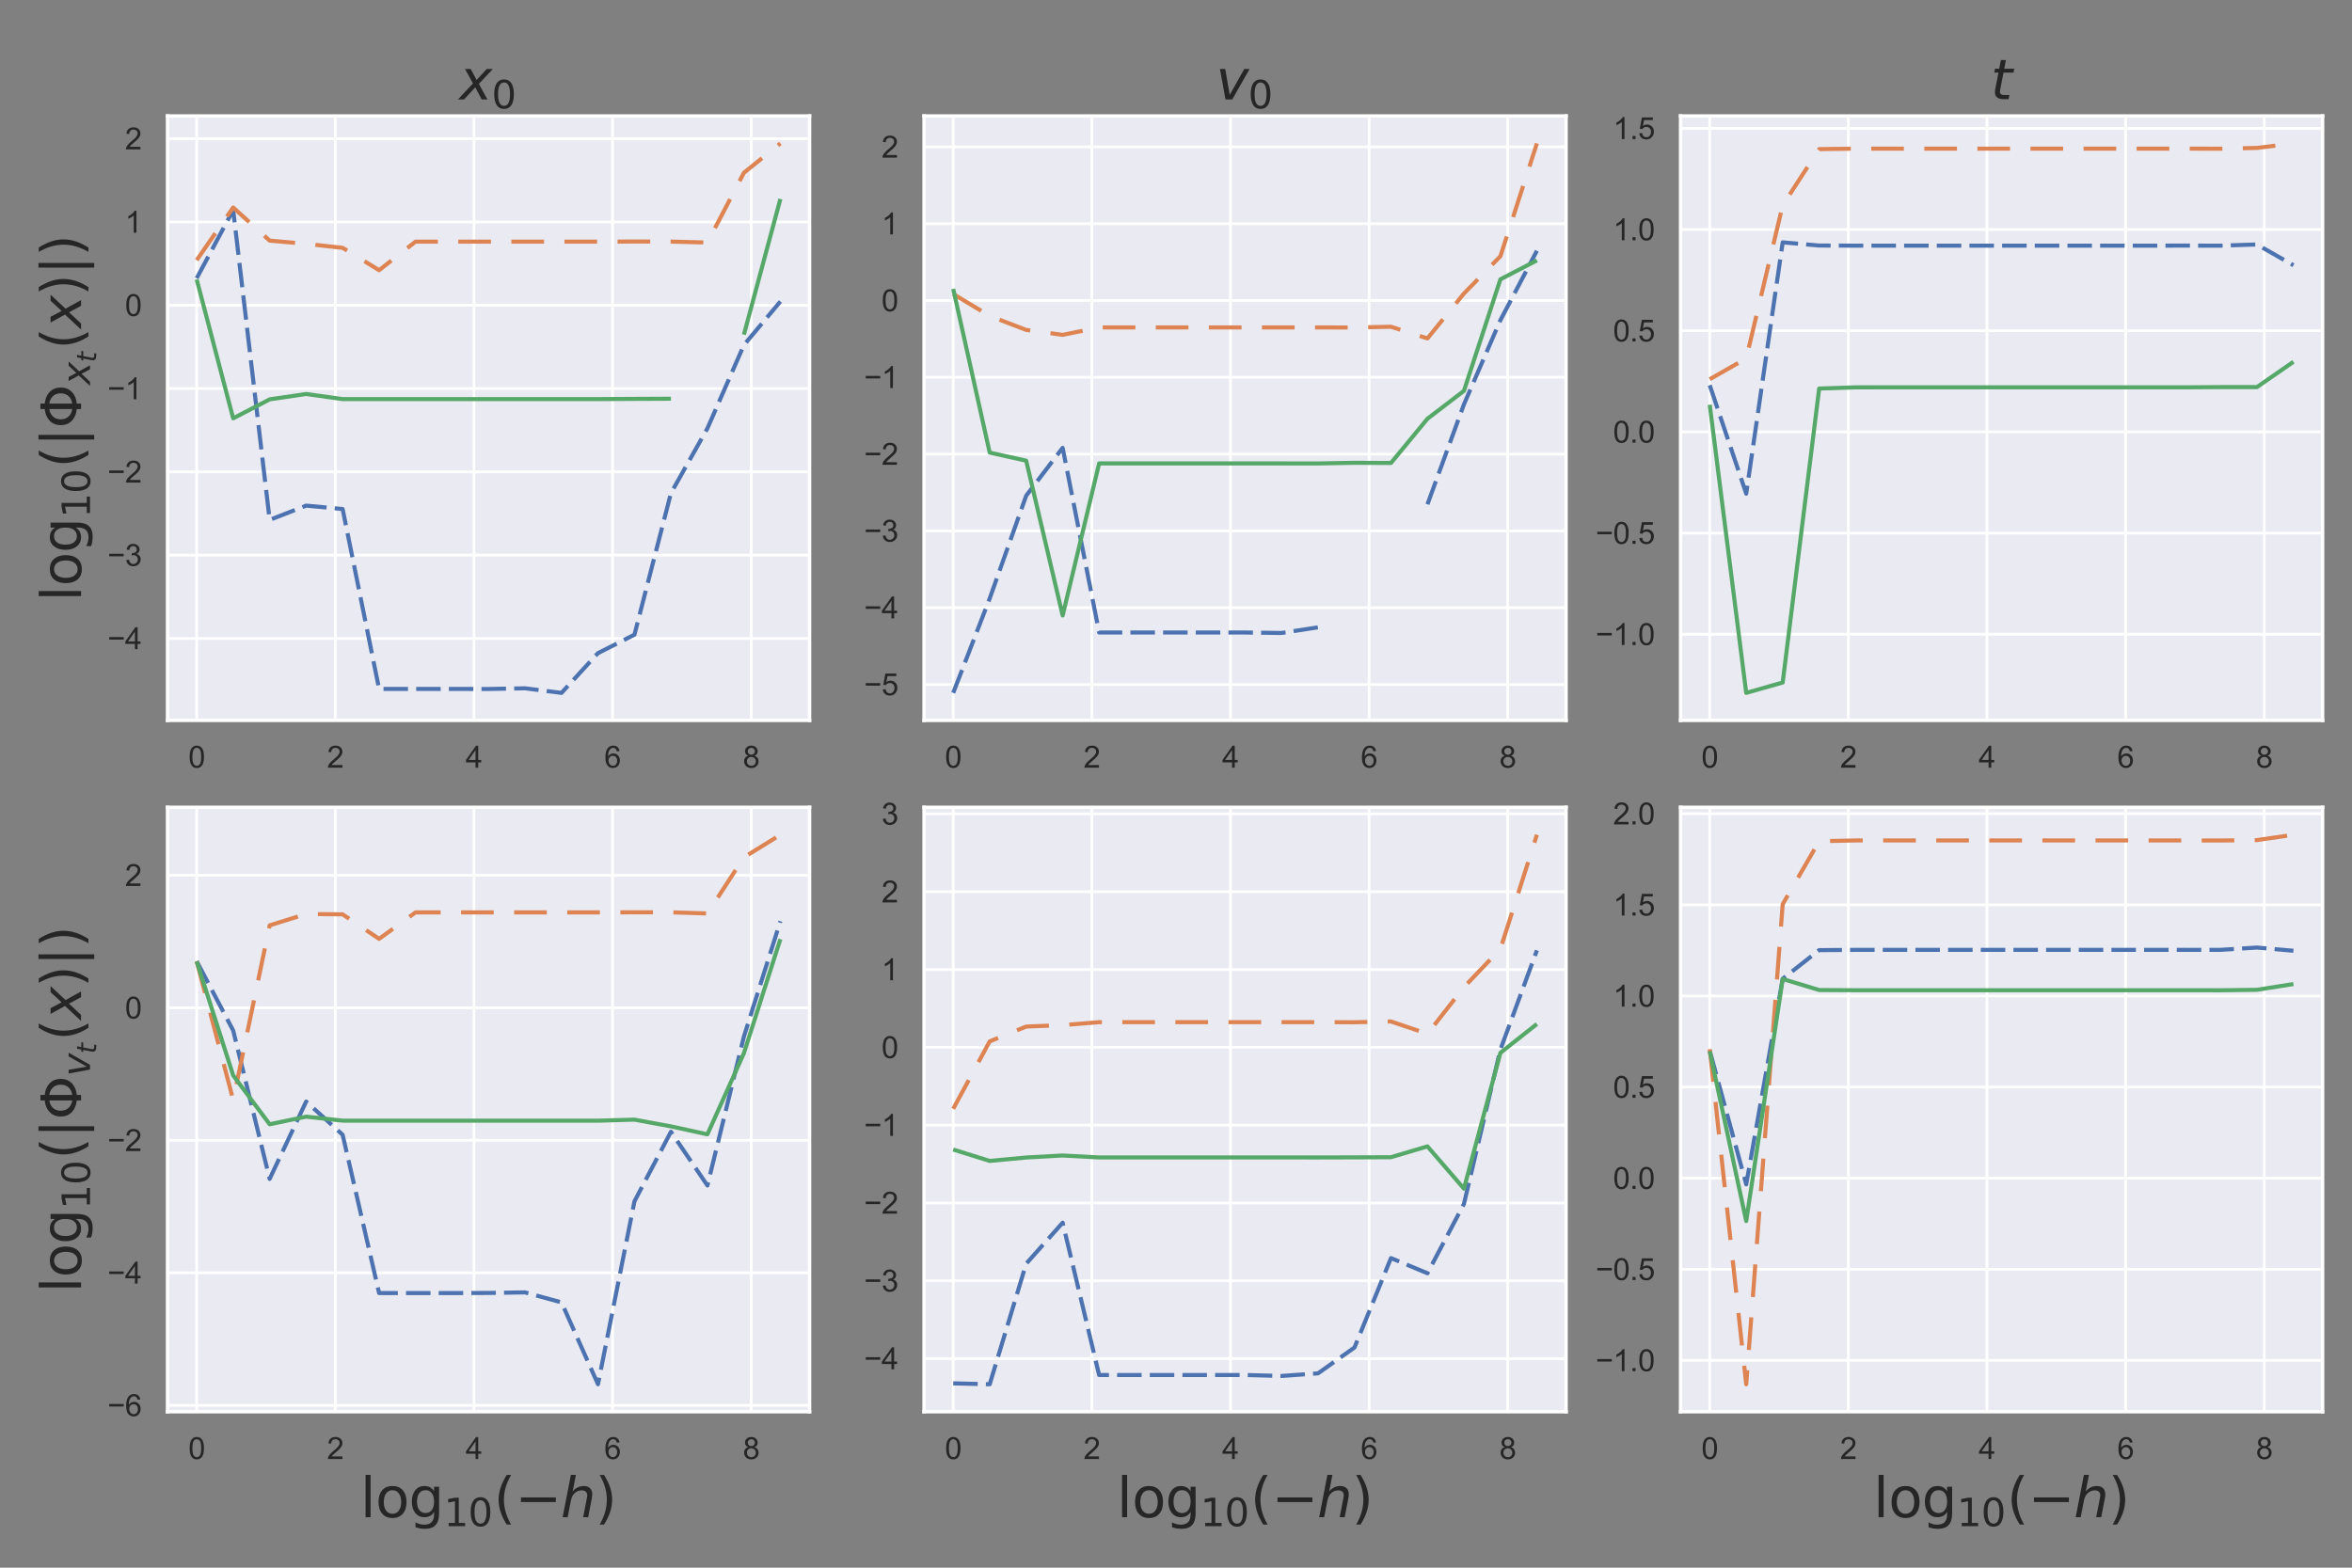 <?xml version="1.0" encoding="utf-8" standalone="no"?>
<!DOCTYPE svg PUBLIC "-//W3C//DTD SVG 1.1//EN"
  "http://www.w3.org/Graphics/SVG/1.1/DTD/svg11.dtd">
<svg height="576pt" version="1.1" viewBox="0 0 864 576" width="864pt" xmlns="http://www.w3.org/2000/svg" xmlns:xlink="http://www.w3.org/1999/xlink">
 <rect x="0" y="0" width="864" height="576" fill="#808080" stroke="none"/>
 <defs>
  <style type="text/css">*{stroke-linecap:butt;stroke-linejoin:round;}</style>
 </defs>
 <g id="figure_1">
  <g id="patch_1">
   <path d="M 0 576 
L 864 576 
L 864 0 
L 0 0 
z
" style="fill:none;"/>
  </g>
  <g id="axes_1">
   <g id="patch_2">
    <path d="M 61.535 264.676 
L 297.39 264.676 
L 297.39 42.6 
L 61.535 42.6 
z
" style="fill:#eaeaf2;"/>
   </g>
   <g id="matplotlib.axis_1">
    <g id="xtick_1">
     <g id="line2d_1">
      <path clip-path="url(#pee90db5b2e)" d="M 72.256 264.676 
L 72.256 42.6 
" style="fill:none;stroke:#ffffff;stroke-linecap:round;"/>
     </g>
     <g id="text_1">
      <!-- 0 -->
      <g style="fill:#262626;" transform="translate(69.197 282.05)scale(0.11 -0.11)">
       <defs>
        <path d="M 266 2259 
Q 266 3072 433 3567 
Q 600 4063 929 4331 
Q 1259 4600 1759 4600 
Q 2128 4600 2406 4451 
Q 2684 4303 2865 4023 
Q 3047 3744 3150 3342 
Q 3253 2941 3253 2259 
Q 3253 1453 3087 958 
Q 2922 463 2592 192 
Q 2263 -78 1759 -78 
Q 1097 -78 719 397 
Q 266 969 266 2259 
z
M 844 2259 
Q 844 1131 1108 757 
Q 1372 384 1759 384 
Q 2147 384 2411 759 
Q 2675 1134 2675 2259 
Q 2675 3391 2411 3762 
Q 2147 4134 1753 4134 
Q 1366 4134 1134 3806 
Q 844 3388 844 2259 
z
" id="ArialMT-30" transform="scale(0.016)"/>
       </defs>
       <use xlink:href="#ArialMT-30"/>
      </g>
     </g>
    </g>
    <g id="xtick_2">
     <g id="line2d_2">
      <path clip-path="url(#pee90db5b2e)" d="M 123.179 264.676 
L 123.179 42.6 
" style="fill:none;stroke:#ffffff;stroke-linecap:round;"/>
     </g>
     <g id="text_2">
      <!-- 2 -->
      <g style="fill:#262626;" transform="translate(120.12 282.05)scale(0.11 -0.11)">
       <defs>
        <path d="M 3222 541 
L 3222 0 
L 194 0 
Q 188 203 259 391 
Q 375 700 629 1000 
Q 884 1300 1366 1694 
Q 2113 2306 2375 2664 
Q 2638 3022 2638 3341 
Q 2638 3675 2398 3904 
Q 2159 4134 1775 4134 
Q 1369 4134 1125 3890 
Q 881 3647 878 3216 
L 300 3275 
Q 359 3922 746 4261 
Q 1134 4600 1788 4600 
Q 2447 4600 2831 4234 
Q 3216 3869 3216 3328 
Q 3216 3053 3103 2787 
Q 2991 2522 2730 2228 
Q 2469 1934 1863 1422 
Q 1356 997 1212 845 
Q 1069 694 975 541 
L 3222 541 
z
" id="ArialMT-32" transform="scale(0.016)"/>
       </defs>
       <use xlink:href="#ArialMT-32"/>
      </g>
     </g>
    </g>
    <g id="xtick_3">
     <g id="line2d_3">
      <path clip-path="url(#pee90db5b2e)" d="M 174.102 264.676 
L 174.102 42.6 
" style="fill:none;stroke:#ffffff;stroke-linecap:round;"/>
     </g>
     <g id="text_3">
      <!-- 4 -->
      <g style="fill:#262626;" transform="translate(171.044 282.05)scale(0.11 -0.11)">
       <defs>
        <path d="M 2069 0 
L 2069 1097 
L 81 1097 
L 81 1613 
L 2172 4581 
L 2631 4581 
L 2631 1613 
L 3250 1613 
L 3250 1097 
L 2631 1097 
L 2631 0 
L 2069 0 
z
M 2069 1613 
L 2069 3678 
L 634 1613 
L 2069 1613 
z
" id="ArialMT-34" transform="scale(0.016)"/>
       </defs>
       <use xlink:href="#ArialMT-34"/>
      </g>
     </g>
    </g>
    <g id="xtick_4">
     <g id="line2d_4">
      <path clip-path="url(#pee90db5b2e)" d="M 225.025 264.676 
L 225.025 42.6 
" style="fill:none;stroke:#ffffff;stroke-linecap:round;"/>
     </g>
     <g id="text_4">
      <!-- 6 -->
      <g style="fill:#262626;" transform="translate(221.967 282.05)scale(0.11 -0.11)">
       <defs>
        <path d="M 3184 3459 
L 2625 3416 
Q 2550 3747 2413 3897 
Q 2184 4138 1850 4138 
Q 1581 4138 1378 3988 
Q 1113 3794 959 3422 
Q 806 3050 800 2363 
Q 1003 2672 1297 2822 
Q 1591 2972 1913 2972 
Q 2475 2972 2870 2558 
Q 3266 2144 3266 1488 
Q 3266 1056 3080 686 
Q 2894 316 2569 119 
Q 2244 -78 1831 -78 
Q 1128 -78 684 439 
Q 241 956 241 2144 
Q 241 3472 731 4075 
Q 1159 4600 1884 4600 
Q 2425 4600 2770 4297 
Q 3116 3994 3184 3459 
z
M 888 1484 
Q 888 1194 1011 928 
Q 1134 663 1356 523 
Q 1578 384 1822 384 
Q 2178 384 2434 671 
Q 2691 959 2691 1453 
Q 2691 1928 2437 2201 
Q 2184 2475 1800 2475 
Q 1419 2475 1153 2201 
Q 888 1928 888 1484 
z
" id="ArialMT-36" transform="scale(0.016)"/>
       </defs>
       <use xlink:href="#ArialMT-36"/>
      </g>
     </g>
    </g>
    <g id="xtick_5">
     <g id="line2d_5">
      <path clip-path="url(#pee90db5b2e)" d="M 275.949 264.676 
L 275.949 42.6 
" style="fill:none;stroke:#ffffff;stroke-linecap:round;"/>
     </g>
     <g id="text_5">
      <!-- 8 -->
      <g style="fill:#262626;" transform="translate(272.89 282.05)scale(0.11 -0.11)">
       <defs>
        <path d="M 1131 2484 
Q 781 2613 612 2850 
Q 444 3088 444 3419 
Q 444 3919 803 4259 
Q 1163 4600 1759 4600 
Q 2359 4600 2725 4251 
Q 3091 3903 3091 3403 
Q 3091 3084 2923 2848 
Q 2756 2613 2416 2484 
Q 2838 2347 3058 2040 
Q 3278 1734 3278 1309 
Q 3278 722 2862 322 
Q 2447 -78 1769 -78 
Q 1091 -78 675 323 
Q 259 725 259 1325 
Q 259 1772 486 2073 
Q 713 2375 1131 2484 
z
M 1019 3438 
Q 1019 3113 1228 2906 
Q 1438 2700 1772 2700 
Q 2097 2700 2305 2904 
Q 2513 3109 2513 3406 
Q 2513 3716 2298 3927 
Q 2084 4138 1766 4138 
Q 1444 4138 1231 3931 
Q 1019 3725 1019 3438 
z
M 838 1322 
Q 838 1081 952 856 
Q 1066 631 1291 507 
Q 1516 384 1775 384 
Q 2178 384 2440 643 
Q 2703 903 2703 1303 
Q 2703 1709 2433 1975 
Q 2163 2241 1756 2241 
Q 1359 2241 1098 1978 
Q 838 1716 838 1322 
z
" id="ArialMT-38" transform="scale(0.016)"/>
       </defs>
       <use xlink:href="#ArialMT-38"/>
      </g>
     </g>
    </g>
   </g>
   <g id="matplotlib.axis_2">
    <g id="ytick_1">
     <g id="line2d_6">
      <path clip-path="url(#pee90db5b2e)" d="M 61.535 234.58 
L 297.39 234.58 
" style="fill:none;stroke:#ffffff;stroke-linecap:round;"/>
     </g>
     <g id="text_6">
      <!-- −4 -->
      <g style="fill:#262626;" transform="translate(39.493 238.516)scale(0.11 -0.11)">
       <defs>
        <path d="M 3381 1997 
L 356 1997 
L 356 2522 
L 3381 2522 
L 3381 1997 
z
" id="ArialMT-2212" transform="scale(0.016)"/>
       </defs>
       <use xlink:href="#ArialMT-2212"/>
       <use x="58.398" xlink:href="#ArialMT-34"/>
      </g>
     </g>
    </g>
    <g id="ytick_2">
     <g id="line2d_7">
      <path clip-path="url(#pee90db5b2e)" d="M 61.535 203.975 
L 297.39 203.975 
" style="fill:none;stroke:#ffffff;stroke-linecap:round;"/>
     </g>
     <g id="text_7">
      <!-- −3 -->
      <g style="fill:#262626;" transform="translate(39.493 207.912)scale(0.11 -0.11)">
       <defs>
        <path d="M 269 1209 
L 831 1284 
Q 928 806 1161 595 
Q 1394 384 1728 384 
Q 2125 384 2398 659 
Q 2672 934 2672 1341 
Q 2672 1728 2419 1979 
Q 2166 2231 1775 2231 
Q 1616 2231 1378 2169 
L 1441 2663 
Q 1497 2656 1531 2656 
Q 1891 2656 2178 2843 
Q 2466 3031 2466 3422 
Q 2466 3731 2256 3934 
Q 2047 4138 1716 4138 
Q 1388 4138 1169 3931 
Q 950 3725 888 3313 
L 325 3413 
Q 428 3978 793 4289 
Q 1159 4600 1703 4600 
Q 2078 4600 2393 4439 
Q 2709 4278 2876 4000 
Q 3044 3722 3044 3409 
Q 3044 3113 2884 2869 
Q 2725 2625 2413 2481 
Q 2819 2388 3044 2092 
Q 3269 1797 3269 1353 
Q 3269 753 2831 336 
Q 2394 -81 1725 -81 
Q 1122 -81 723 278 
Q 325 638 269 1209 
z
" id="ArialMT-33" transform="scale(0.016)"/>
       </defs>
       <use xlink:href="#ArialMT-2212"/>
       <use x="58.398" xlink:href="#ArialMT-33"/>
      </g>
     </g>
    </g>
    <g id="ytick_3">
     <g id="line2d_8">
      <path clip-path="url(#pee90db5b2e)" d="M 61.535 173.37 
L 297.39 173.37 
" style="fill:none;stroke:#ffffff;stroke-linecap:round;"/>
     </g>
     <g id="text_8">
      <!-- −2 -->
      <g style="fill:#262626;" transform="translate(39.493 177.307)scale(0.11 -0.11)">
       <use xlink:href="#ArialMT-2212"/>
       <use x="58.398" xlink:href="#ArialMT-32"/>
      </g>
     </g>
    </g>
    <g id="ytick_4">
     <g id="line2d_9">
      <path clip-path="url(#pee90db5b2e)" d="M 61.535 142.765 
L 297.39 142.765 
" style="fill:none;stroke:#ffffff;stroke-linecap:round;"/>
     </g>
     <g id="text_9">
      <!-- −1 -->
      <g style="fill:#262626;" transform="translate(39.493 146.702)scale(0.11 -0.11)">
       <defs>
        <path d="M 2384 0 
L 1822 0 
L 1822 3584 
Q 1619 3391 1289 3197 
Q 959 3003 697 2906 
L 697 3450 
Q 1169 3672 1522 3987 
Q 1875 4303 2022 4600 
L 2384 4600 
L 2384 0 
z
" id="ArialMT-31" transform="scale(0.016)"/>
       </defs>
       <use xlink:href="#ArialMT-2212"/>
       <use x="58.398" xlink:href="#ArialMT-31"/>
      </g>
     </g>
    </g>
    <g id="ytick_5">
     <g id="line2d_10">
      <path clip-path="url(#pee90db5b2e)" d="M 61.535 112.161 
L 297.39 112.161 
" style="fill:none;stroke:#ffffff;stroke-linecap:round;"/>
     </g>
     <g id="text_10">
      <!-- 0 -->
      <g style="fill:#262626;" transform="translate(45.918 116.097)scale(0.11 -0.11)">
       <use xlink:href="#ArialMT-30"/>
      </g>
     </g>
    </g>
    <g id="ytick_6">
     <g id="line2d_11">
      <path clip-path="url(#pee90db5b2e)" d="M 61.535 81.556 
L 297.39 81.556 
" style="fill:none;stroke:#ffffff;stroke-linecap:round;"/>
     </g>
     <g id="text_11">
      <!-- 1 -->
      <g style="fill:#262626;" transform="translate(45.918 85.493)scale(0.11 -0.11)">
       <use xlink:href="#ArialMT-31"/>
      </g>
     </g>
    </g>
    <g id="ytick_7">
     <g id="line2d_12">
      <path clip-path="url(#pee90db5b2e)" d="M 61.535 50.951 
L 297.39 50.951 
" style="fill:none;stroke:#ffffff;stroke-linecap:round;"/>
     </g>
     <g id="text_12">
      <!-- 2 -->
      <g style="fill:#262626;" transform="translate(45.918 54.888)scale(0.11 -0.11)">
       <use xlink:href="#ArialMT-32"/>
      </g>
     </g>
    </g>
    <g id="text_13">
     <!-- $\log_{10}(|\Phi _{x_t}(x)|)$ -->
     <g style="fill:#262626;" transform="translate(29.893 220.938)rotate(-90)scale(0.2 -0.2)">
      <defs>
       <path d="M 603 4863 
L 1178 4863 
L 1178 0 
L 603 0 
L 603 4863 
z
" id="DejaVuSans-6c" transform="scale(0.016)"/>
       <path d="M 1959 3097 
Q 1497 3097 1228 2736 
Q 959 2375 959 1747 
Q 959 1119 1226 758 
Q 1494 397 1959 397 
Q 2419 397 2687 759 
Q 2956 1122 2956 1747 
Q 2956 2369 2687 2733 
Q 2419 3097 1959 3097 
z
M 1959 3584 
Q 2709 3584 3137 3096 
Q 3566 2609 3566 1747 
Q 3566 888 3137 398 
Q 2709 -91 1959 -91 
Q 1206 -91 779 398 
Q 353 888 353 1747 
Q 353 2609 779 3096 
Q 1206 3584 1959 3584 
z
" id="DejaVuSans-6f" transform="scale(0.016)"/>
       <path d="M 2906 1791 
Q 2906 2416 2648 2759 
Q 2391 3103 1925 3103 
Q 1463 3103 1205 2759 
Q 947 2416 947 1791 
Q 947 1169 1205 825 
Q 1463 481 1925 481 
Q 2391 481 2648 825 
Q 2906 1169 2906 1791 
z
M 3481 434 
Q 3481 -459 3084 -895 
Q 2688 -1331 1869 -1331 
Q 1566 -1331 1297 -1286 
Q 1028 -1241 775 -1147 
L 775 -588 
Q 1028 -725 1275 -790 
Q 1522 -856 1778 -856 
Q 2344 -856 2625 -561 
Q 2906 -266 2906 331 
L 2906 616 
Q 2728 306 2450 153 
Q 2172 0 1784 0 
Q 1141 0 747 490 
Q 353 981 353 1791 
Q 353 2603 747 3093 
Q 1141 3584 1784 3584 
Q 2172 3584 2450 3431 
Q 2728 3278 2906 2969 
L 2906 3500 
L 3481 3500 
L 3481 434 
z
" id="DejaVuSans-67" transform="scale(0.016)"/>
       <path d="M 794 531 
L 1825 531 
L 1825 4091 
L 703 3866 
L 703 4441 
L 1819 4666 
L 2450 4666 
L 2450 531 
L 3481 531 
L 3481 0 
L 794 0 
L 794 531 
z
" id="DejaVuSans-31" transform="scale(0.016)"/>
       <path d="M 2034 4250 
Q 1547 4250 1301 3770 
Q 1056 3291 1056 2328 
Q 1056 1369 1301 889 
Q 1547 409 2034 409 
Q 2525 409 2770 889 
Q 3016 1369 3016 2328 
Q 3016 3291 2770 3770 
Q 2525 4250 2034 4250 
z
M 2034 4750 
Q 2819 4750 3233 4129 
Q 3647 3509 3647 2328 
Q 3647 1150 3233 529 
Q 2819 -91 2034 -91 
Q 1250 -91 836 529 
Q 422 1150 422 2328 
Q 422 3509 836 4129 
Q 1250 4750 2034 4750 
z
" id="DejaVuSans-30" transform="scale(0.016)"/>
       <path d="M 1984 4856 
Q 1566 4138 1362 3434 
Q 1159 2731 1159 2009 
Q 1159 1288 1364 580 
Q 1569 -128 1984 -844 
L 1484 -844 
Q 1016 -109 783 600 
Q 550 1309 550 2009 
Q 550 2706 781 3412 
Q 1013 4119 1484 4856 
L 1984 4856 
z
" id="DejaVuSans-28" transform="scale(0.016)"/>
       <path d="M 1344 4891 
L 1344 -1509 
L 813 -1509 
L 813 4891 
L 1344 4891 
z
" id="DejaVuSans-7c" transform="scale(0.016)"/>
       <path d="M 2206 3644 
Q 1738 3578 1431 3306 
Q 1025 2947 1025 2328 
Q 1025 1713 1431 1353 
Q 1738 1081 2206 1016 
L 2206 3644 
z
M 2838 1016 
Q 3306 1081 3613 1353 
Q 4013 1713 4013 2328 
Q 4013 2947 3613 3306 
Q 3306 3578 2838 3644 
L 2838 1016 
z
M 2206 494 
Q 1444 563 950 981 
Q 359 1481 359 2328 
Q 359 3175 950 3678 
Q 1441 4100 2206 4169 
L 2206 4666 
L 2838 4666 
L 2838 4169 
Q 3600 4097 4091 3678 
Q 4678 3175 4678 2328 
Q 4678 1484 4091 981 
Q 3600 563 2838 491 
L 2838 0 
L 2206 0 
L 2206 494 
z
" id="DejaVuSans-3a6" transform="scale(0.016)"/>
       <path d="M 3841 3500 
L 2234 1784 
L 3219 0 
L 2559 0 
L 1819 1388 
L 531 0 
L -166 0 
L 1556 1844 
L 641 3500 
L 1300 3500 
L 1972 2234 
L 3144 3500 
L 3841 3500 
z
" id="DejaVuSans-Oblique-78" transform="scale(0.016)"/>
       <path d="M 2706 3500 
L 2619 3053 
L 1472 3053 
L 1100 1153 
Q 1081 1047 1072 975 
Q 1063 903 1063 863 
Q 1063 663 1183 572 
Q 1303 481 1569 481 
L 2150 481 
L 2053 0 
L 1503 0 
Q 991 0 739 200 
Q 488 400 488 806 
Q 488 878 497 964 
Q 506 1050 525 1153 
L 897 3053 
L 409 3053 
L 500 3500 
L 978 3500 
L 1172 4494 
L 1747 4494 
L 1556 3500 
L 2706 3500 
z
" id="DejaVuSans-Oblique-74" transform="scale(0.016)"/>
       <path d="M 513 4856 
L 1013 4856 
Q 1481 4119 1714 3412 
Q 1947 2706 1947 2009 
Q 1947 1309 1714 600 
Q 1481 -109 1013 -844 
L 513 -844 
Q 928 -128 1133 580 
Q 1338 1288 1338 2009 
Q 1338 2731 1133 3434 
Q 928 4138 513 4856 
z
" id="DejaVuSans-29" transform="scale(0.016)"/>
      </defs>
      <use transform="translate(0 0.578)" xlink:href="#DejaVuSans-6c"/>
      <use transform="translate(27.783 0.578)" xlink:href="#DejaVuSans-6f"/>
      <use transform="translate(88.965 0.578)" xlink:href="#DejaVuSans-67"/>
      <use transform="translate(153.398 -15.828)scale(0.7)" xlink:href="#DejaVuSans-31"/>
      <use transform="translate(197.935 -15.828)scale(0.7)" xlink:href="#DejaVuSans-30"/>
      <use transform="translate(245.205 0.578)" xlink:href="#DejaVuSans-28"/>
      <use transform="translate(284.219 0.578)" xlink:href="#DejaVuSans-7c"/>
      <use transform="translate(317.91 0.578)" xlink:href="#DejaVuSans-3a6"/>
      <use transform="translate(397.578 -15.828)scale(0.7)" xlink:href="#DejaVuSans-Oblique-78"/>
      <use transform="translate(439.004 -27.312)scale(0.49)" xlink:href="#DejaVuSans-Oblique-74"/>
      <use transform="translate(462.865 0.578)" xlink:href="#DejaVuSans-28"/>
      <use transform="translate(501.878 0.578)" xlink:href="#DejaVuSans-Oblique-78"/>
      <use transform="translate(561.058 0.578)" xlink:href="#DejaVuSans-29"/>
      <use transform="translate(600.072 0.578)" xlink:href="#DejaVuSans-7c"/>
      <use transform="translate(633.763 0.578)" xlink:href="#DejaVuSans-29"/>
     </g>
    </g>
   </g>
   <g id="line2d_13">
    <path clip-path="url(#pee90db5b2e)" d="M 72.256 102.23 
L 85.657 77.162 
L 99.057 191.028 
L 112.458 185.774 
L 125.859 187.027 
L 139.26 253.132 
L 152.661 253.131 
L 166.062 253.132 
L 179.463 253.147 
L 192.863 252.898 
L 206.264 254.582 
L 219.665 239.979 
L 233.066 233.19 
L 246.467 181.193 
L 259.868 157.378 
L 273.268 126.773 
L 286.669 110.771 
" style="fill:none;stroke:#4c72b0;stroke-dasharray:9,3;stroke-dashoffset:0;stroke-width:1.5;"/>
   </g>
   <g id="line2d_14">
    <path clip-path="url(#pee90db5b2e)" d="M 72.256 95.578 
L 85.657 76.234 
L 99.057 88.405 
L 112.458 89.592 
L 125.859 91.06 
L 139.26 99.274 
L 152.661 88.777 
L 166.062 88.777 
L 179.463 88.777 
L 192.863 88.777 
L 206.264 88.777 
L 219.665 88.78 
L 233.066 88.74 
L 246.467 88.763 
L 259.868 89.116 
L 273.268 63.477 
L 286.669 52.694 
" style="fill:none;stroke:#dd8452;stroke-dasharray:12,7.5;stroke-dashoffset:0;stroke-width:1.5;"/>
   </g>
   <g id="line2d_15">
    <path clip-path="url(#pee90db5b2e)" d="M 72.256 102.684 
L 85.657 153.705 
L 99.057 146.729 
L 112.458 144.763 
L 125.859 146.64 
L 139.26 146.631 
L 152.661 146.631 
L 166.062 146.631 
L 179.463 146.631 
L 192.863 146.63 
L 206.264 146.63 
L 219.665 146.635 
L 233.066 146.56 
L 246.467 146.502 
M 273.268 122.95 
L 286.669 73.113 
" style="fill:none;stroke:#55a868;stroke-dasharray:1.5,0;stroke-dashoffset:0;stroke-width:1.5;"/>
   </g>
   <g id="patch_3">
    <path d="M 61.535 264.676 
L 61.535 42.6 
" style="fill:none;stroke:#ffffff;stroke-linecap:square;stroke-linejoin:miter;stroke-width:1.25;"/>
   </g>
   <g id="patch_4">
    <path d="M 297.39 264.676 
L 297.39 42.6 
" style="fill:none;stroke:#ffffff;stroke-linecap:square;stroke-linejoin:miter;stroke-width:1.25;"/>
   </g>
   <g id="patch_5">
    <path d="M 61.535 264.676 
L 297.39 264.676 
" style="fill:none;stroke:#ffffff;stroke-linecap:square;stroke-linejoin:miter;stroke-width:1.25;"/>
   </g>
   <g id="patch_6">
    <path d="M 61.535 42.6 
L 297.39 42.6 
" style="fill:none;stroke:#ffffff;stroke-linecap:square;stroke-linejoin:miter;stroke-width:1.25;"/>
   </g>
   <g id="text_14">
    <!-- $x_0$ -->
    <g style="fill:#262626;" transform="translate(168.762 36.6)scale(0.2 -0.2)">
     <use transform="translate(0 0.312)" xlink:href="#DejaVuSans-Oblique-78"/>
     <use transform="translate(59.18 -16.094)scale(0.7)" xlink:href="#DejaVuSans-30"/>
    </g>
   </g>
  </g>
  <g id="axes_2">
   <g id="patch_7">
    <path d="M 339.44 264.676 
L 575.295 264.676 
L 575.295 42.6 
L 339.44 42.6 
z
" style="fill:#eaeaf2;"/>
   </g>
   <g id="matplotlib.axis_3">
    <g id="xtick_6">
     <g id="line2d_16">
      <path clip-path="url(#p9318c29971)" d="M 350.161 264.676 
L 350.161 42.6 
" style="fill:none;stroke:#ffffff;stroke-linecap:round;"/>
     </g>
     <g id="text_15">
      <!-- 0 -->
      <g style="fill:#262626;" transform="translate(347.102 282.05)scale(0.11 -0.11)">
       <use xlink:href="#ArialMT-30"/>
      </g>
     </g>
    </g>
    <g id="xtick_7">
     <g id="line2d_17">
      <path clip-path="url(#p9318c29971)" d="M 401.084 264.676 
L 401.084 42.6 
" style="fill:none;stroke:#ffffff;stroke-linecap:round;"/>
     </g>
     <g id="text_16">
      <!-- 2 -->
      <g style="fill:#262626;" transform="translate(398.025 282.05)scale(0.11 -0.11)">
       <use xlink:href="#ArialMT-32"/>
      </g>
     </g>
    </g>
    <g id="xtick_8">
     <g id="line2d_18">
      <path clip-path="url(#p9318c29971)" d="M 452.007 264.676 
L 452.007 42.6 
" style="fill:none;stroke:#ffffff;stroke-linecap:round;"/>
     </g>
     <g id="text_17">
      <!-- 4 -->
      <g style="fill:#262626;" transform="translate(448.949 282.05)scale(0.11 -0.11)">
       <use xlink:href="#ArialMT-34"/>
      </g>
     </g>
    </g>
    <g id="xtick_9">
     <g id="line2d_19">
      <path clip-path="url(#p9318c29971)" d="M 502.93 264.676 
L 502.93 42.6 
" style="fill:none;stroke:#ffffff;stroke-linecap:round;"/>
     </g>
     <g id="text_18">
      <!-- 6 -->
      <g style="fill:#262626;" transform="translate(499.872 282.05)scale(0.11 -0.11)">
       <use xlink:href="#ArialMT-36"/>
      </g>
     </g>
    </g>
    <g id="xtick_10">
     <g id="line2d_20">
      <path clip-path="url(#p9318c29971)" d="M 553.854 264.676 
L 553.854 42.6 
" style="fill:none;stroke:#ffffff;stroke-linecap:round;"/>
     </g>
     <g id="text_19">
      <!-- 8 -->
      <g style="fill:#262626;" transform="translate(550.795 282.05)scale(0.11 -0.11)">
       <use xlink:href="#ArialMT-38"/>
      </g>
     </g>
    </g>
   </g>
   <g id="matplotlib.axis_4">
    <g id="ytick_8">
     <g id="line2d_21">
      <path clip-path="url(#p9318c29971)" d="M 339.44 251.495 
L 575.295 251.495 
" style="fill:none;stroke:#ffffff;stroke-linecap:round;"/>
     </g>
     <g id="text_20">
      <!-- −5 -->
      <g style="fill:#262626;" transform="translate(317.398 255.431)scale(0.11 -0.11)">
       <defs>
        <path d="M 266 1200 
L 856 1250 
Q 922 819 1161 601 
Q 1400 384 1738 384 
Q 2144 384 2425 690 
Q 2706 997 2706 1503 
Q 2706 1984 2436 2262 
Q 2166 2541 1728 2541 
Q 1456 2541 1237 2417 
Q 1019 2294 894 2097 
L 366 2166 
L 809 4519 
L 3088 4519 
L 3088 3981 
L 1259 3981 
L 1013 2750 
Q 1425 3038 1878 3038 
Q 2478 3038 2890 2622 
Q 3303 2206 3303 1553 
Q 3303 931 2941 478 
Q 2500 -78 1738 -78 
Q 1113 -78 717 272 
Q 322 622 266 1200 
z
" id="ArialMT-35" transform="scale(0.016)"/>
       </defs>
       <use xlink:href="#ArialMT-2212"/>
       <use x="58.398" xlink:href="#ArialMT-35"/>
      </g>
     </g>
    </g>
    <g id="ytick_9">
     <g id="line2d_22">
      <path clip-path="url(#p9318c29971)" d="M 339.44 223.278 
L 575.295 223.278 
" style="fill:none;stroke:#ffffff;stroke-linecap:round;"/>
     </g>
     <g id="text_21">
      <!-- −4 -->
      <g style="fill:#262626;" transform="translate(317.398 227.214)scale(0.11 -0.11)">
       <use xlink:href="#ArialMT-2212"/>
       <use x="58.398" xlink:href="#ArialMT-34"/>
      </g>
     </g>
    </g>
    <g id="ytick_10">
     <g id="line2d_23">
      <path clip-path="url(#p9318c29971)" d="M 339.44 195.061 
L 575.295 195.061 
" style="fill:none;stroke:#ffffff;stroke-linecap:round;"/>
     </g>
     <g id="text_22">
      <!-- −3 -->
      <g style="fill:#262626;" transform="translate(317.398 198.997)scale(0.11 -0.11)">
       <use xlink:href="#ArialMT-2212"/>
       <use x="58.398" xlink:href="#ArialMT-33"/>
      </g>
     </g>
    </g>
    <g id="ytick_11">
     <g id="line2d_24">
      <path clip-path="url(#p9318c29971)" d="M 339.44 166.844 
L 575.295 166.844 
" style="fill:none;stroke:#ffffff;stroke-linecap:round;"/>
     </g>
     <g id="text_23">
      <!-- −2 -->
      <g style="fill:#262626;" transform="translate(317.398 170.78)scale(0.11 -0.11)">
       <use xlink:href="#ArialMT-2212"/>
       <use x="58.398" xlink:href="#ArialMT-32"/>
      </g>
     </g>
    </g>
    <g id="ytick_12">
     <g id="line2d_25">
      <path clip-path="url(#p9318c29971)" d="M 339.44 138.627 
L 575.295 138.627 
" style="fill:none;stroke:#ffffff;stroke-linecap:round;"/>
     </g>
     <g id="text_24">
      <!-- −1 -->
      <g style="fill:#262626;" transform="translate(317.398 142.563)scale(0.11 -0.11)">
       <use xlink:href="#ArialMT-2212"/>
       <use x="58.398" xlink:href="#ArialMT-31"/>
      </g>
     </g>
    </g>
    <g id="ytick_13">
     <g id="line2d_26">
      <path clip-path="url(#p9318c29971)" d="M 339.44 110.41 
L 575.295 110.41 
" style="fill:none;stroke:#ffffff;stroke-linecap:round;"/>
     </g>
     <g id="text_25">
      <!-- 0 -->
      <g style="fill:#262626;" transform="translate(323.823 114.346)scale(0.11 -0.11)">
       <use xlink:href="#ArialMT-30"/>
      </g>
     </g>
    </g>
    <g id="ytick_14">
     <g id="line2d_27">
      <path clip-path="url(#p9318c29971)" d="M 339.44 82.193 
L 575.295 82.193 
" style="fill:none;stroke:#ffffff;stroke-linecap:round;"/>
     </g>
     <g id="text_26">
      <!-- 1 -->
      <g style="fill:#262626;" transform="translate(323.823 86.129)scale(0.11 -0.11)">
       <use xlink:href="#ArialMT-31"/>
      </g>
     </g>
    </g>
    <g id="ytick_15">
     <g id="line2d_28">
      <path clip-path="url(#p9318c29971)" d="M 339.44 53.976 
L 575.295 53.976 
" style="fill:none;stroke:#ffffff;stroke-linecap:round;"/>
     </g>
     <g id="text_27">
      <!-- 2 -->
      <g style="fill:#262626;" transform="translate(323.823 57.912)scale(0.11 -0.11)">
       <use xlink:href="#ArialMT-32"/>
      </g>
     </g>
    </g>
   </g>
   <g id="line2d_29">
    <path clip-path="url(#p9318c29971)" d="M 350.161 254.582 
L 363.562 219.886 
L 376.962 182.14 
L 390.363 164.552 
L 403.764 232.385 
L 417.165 232.385 
L 430.566 232.385 
L 443.967 232.385 
L 457.368 232.399 
L 470.768 232.569 
L 484.169 230.49 
M 524.372 185.285 
L 537.773 148.574 
L 551.173 117.622 
L 564.574 92.14 
" style="fill:none;stroke:#4c72b0;stroke-dasharray:9,3;stroke-dashoffset:0;stroke-width:1.5;"/>
   </g>
   <g id="line2d_30">
    <path clip-path="url(#p9318c29971)" d="M 350.161 108.029 
L 363.562 116.092 
L 376.962 121.212 
L 390.363 123.036 
L 403.764 120.301 
L 417.165 120.301 
L 430.566 120.301 
L 443.967 120.301 
L 457.368 120.301 
L 470.768 120.301 
L 484.169 120.3 
L 497.57 120.332 
L 510.971 120.054 
L 524.372 124.34 
L 537.773 107.849 
L 551.173 94.132 
L 564.574 52.694 
" style="fill:none;stroke:#dd8452;stroke-dasharray:12,7.5;stroke-dashoffset:0;stroke-width:1.5;"/>
   </g>
   <g id="line2d_31">
    <path clip-path="url(#p9318c29971)" d="M 350.161 106.14 
L 363.562 166.293 
L 376.962 169.262 
L 390.363 226.145 
L 403.764 170.266 
L 417.165 170.265 
L 430.566 170.265 
L 443.967 170.265 
L 457.368 170.265 
L 470.768 170.266 
L 484.169 170.278 
L 497.57 170.039 
L 510.971 170.109 
L 524.372 153.853 
L 537.773 143.605 
L 551.173 102.626 
L 564.574 95.665 
" style="fill:none;stroke:#55a868;stroke-dasharray:1.5,0;stroke-dashoffset:0;stroke-width:1.5;"/>
   </g>
   <g id="patch_8">
    <path d="M 339.44 264.676 
L 339.44 42.6 
" style="fill:none;stroke:#ffffff;stroke-linecap:square;stroke-linejoin:miter;stroke-width:1.25;"/>
   </g>
   <g id="patch_9">
    <path d="M 575.295 264.676 
L 575.295 42.6 
" style="fill:none;stroke:#ffffff;stroke-linecap:square;stroke-linejoin:miter;stroke-width:1.25;"/>
   </g>
   <g id="patch_10">
    <path d="M 339.44 264.676 
L 575.295 264.676 
" style="fill:none;stroke:#ffffff;stroke-linecap:square;stroke-linejoin:miter;stroke-width:1.25;"/>
   </g>
   <g id="patch_11">
    <path d="M 339.44 42.6 
L 575.295 42.6 
" style="fill:none;stroke:#ffffff;stroke-linecap:square;stroke-linejoin:miter;stroke-width:1.25;"/>
   </g>
   <g id="text_28">
    <!-- $v_0$ -->
    <g style="fill:#262626;" transform="translate(446.668 36.6)scale(0.2 -0.2)">
     <defs>
      <path d="M 459 3500 
L 1069 3500 
L 1581 525 
L 3256 3500 
L 3866 3500 
L 1875 0 
L 1100 0 
L 459 3500 
z
" id="DejaVuSans-Oblique-76" transform="scale(0.016)"/>
     </defs>
     <use transform="translate(0 0.312)" xlink:href="#DejaVuSans-Oblique-76"/>
     <use transform="translate(59.18 -16.094)scale(0.7)" xlink:href="#DejaVuSans-30"/>
    </g>
   </g>
  </g>
  <g id="axes_3">
   <g id="patch_12">
    <path d="M 617.345 264.676 
L 853.2 264.676 
L 853.2 42.6 
L 617.345 42.6 
z
" style="fill:#eaeaf2;"/>
   </g>
   <g id="matplotlib.axis_5">
    <g id="xtick_11">
     <g id="line2d_32">
      <path clip-path="url(#p86fead13ca)" d="M 628.066 264.676 
L 628.066 42.6 
" style="fill:none;stroke:#ffffff;stroke-linecap:round;"/>
     </g>
     <g id="text_29">
      <!-- 0 -->
      <g style="fill:#262626;" transform="translate(625.007 282.05)scale(0.11 -0.11)">
       <use xlink:href="#ArialMT-30"/>
      </g>
     </g>
    </g>
    <g id="xtick_12">
     <g id="line2d_33">
      <path clip-path="url(#p86fead13ca)" d="M 678.989 264.676 
L 678.989 42.6 
" style="fill:none;stroke:#ffffff;stroke-linecap:round;"/>
     </g>
     <g id="text_30">
      <!-- 2 -->
      <g style="fill:#262626;" transform="translate(675.93 282.05)scale(0.11 -0.11)">
       <use xlink:href="#ArialMT-32"/>
      </g>
     </g>
    </g>
    <g id="xtick_13">
     <g id="line2d_34">
      <path clip-path="url(#p86fead13ca)" d="M 729.912 264.676 
L 729.912 42.6 
" style="fill:none;stroke:#ffffff;stroke-linecap:round;"/>
     </g>
     <g id="text_31">
      <!-- 4 -->
      <g style="fill:#262626;" transform="translate(726.854 282.05)scale(0.11 -0.11)">
       <use xlink:href="#ArialMT-34"/>
      </g>
     </g>
    </g>
    <g id="xtick_14">
     <g id="line2d_35">
      <path clip-path="url(#p86fead13ca)" d="M 780.835 264.676 
L 780.835 42.6 
" style="fill:none;stroke:#ffffff;stroke-linecap:round;"/>
     </g>
     <g id="text_32">
      <!-- 6 -->
      <g style="fill:#262626;" transform="translate(777.777 282.05)scale(0.11 -0.11)">
       <use xlink:href="#ArialMT-36"/>
      </g>
     </g>
    </g>
    <g id="xtick_15">
     <g id="line2d_36">
      <path clip-path="url(#p86fead13ca)" d="M 831.759 264.676 
L 831.759 42.6 
" style="fill:none;stroke:#ffffff;stroke-linecap:round;"/>
     </g>
     <g id="text_33">
      <!-- 8 -->
      <g style="fill:#262626;" transform="translate(828.7 282.05)scale(0.11 -0.11)">
       <use xlink:href="#ArialMT-38"/>
      </g>
     </g>
    </g>
   </g>
   <g id="matplotlib.axis_6">
    <g id="ytick_16">
     <g id="line2d_37">
      <path clip-path="url(#p86fead13ca)" d="M 617.345 233.053 
L 853.2 233.053 
" style="fill:none;stroke:#ffffff;stroke-linecap:round;"/>
     </g>
     <g id="text_34">
      <!-- −1.0 -->
      <g style="fill:#262626;" transform="translate(586.13 236.99)scale(0.11 -0.11)">
       <defs>
        <path d="M 581 0 
L 581 641 
L 1222 641 
L 1222 0 
L 581 0 
z
" id="ArialMT-2e" transform="scale(0.016)"/>
       </defs>
       <use xlink:href="#ArialMT-2212"/>
       <use x="58.398" xlink:href="#ArialMT-31"/>
       <use x="114.014" xlink:href="#ArialMT-2e"/>
       <use x="141.797" xlink:href="#ArialMT-30"/>
      </g>
     </g>
    </g>
    <g id="ytick_17">
     <g id="line2d_38">
      <path clip-path="url(#p86fead13ca)" d="M 617.345 195.875 
L 853.2 195.875 
" style="fill:none;stroke:#ffffff;stroke-linecap:round;"/>
     </g>
     <g id="text_35">
      <!-- −0.5 -->
      <g style="fill:#262626;" transform="translate(586.13 199.812)scale(0.11 -0.11)">
       <use xlink:href="#ArialMT-2212"/>
       <use x="58.398" xlink:href="#ArialMT-30"/>
       <use x="114.014" xlink:href="#ArialMT-2e"/>
       <use x="141.797" xlink:href="#ArialMT-35"/>
      </g>
     </g>
    </g>
    <g id="ytick_18">
     <g id="line2d_39">
      <path clip-path="url(#p86fead13ca)" d="M 617.345 158.697 
L 853.2 158.697 
" style="fill:none;stroke:#ffffff;stroke-linecap:round;"/>
     </g>
     <g id="text_36">
      <!-- 0.0 -->
      <g style="fill:#262626;" transform="translate(592.555 162.634)scale(0.11 -0.11)">
       <use xlink:href="#ArialMT-30"/>
       <use x="55.615" xlink:href="#ArialMT-2e"/>
       <use x="83.398" xlink:href="#ArialMT-30"/>
      </g>
     </g>
    </g>
    <g id="ytick_19">
     <g id="line2d_40">
      <path clip-path="url(#p86fead13ca)" d="M 617.345 121.519 
L 853.2 121.519 
" style="fill:none;stroke:#ffffff;stroke-linecap:round;"/>
     </g>
     <g id="text_37">
      <!-- 0.5 -->
      <g style="fill:#262626;" transform="translate(592.555 125.456)scale(0.11 -0.11)">
       <use xlink:href="#ArialMT-30"/>
       <use x="55.615" xlink:href="#ArialMT-2e"/>
       <use x="83.398" xlink:href="#ArialMT-35"/>
      </g>
     </g>
    </g>
    <g id="ytick_20">
     <g id="line2d_41">
      <path clip-path="url(#p86fead13ca)" d="M 617.345 84.342 
L 853.2 84.342 
" style="fill:none;stroke:#ffffff;stroke-linecap:round;"/>
     </g>
     <g id="text_38">
      <!-- 1.0 -->
      <g style="fill:#262626;" transform="translate(592.555 88.278)scale(0.11 -0.11)">
       <use xlink:href="#ArialMT-31"/>
       <use x="55.615" xlink:href="#ArialMT-2e"/>
       <use x="83.398" xlink:href="#ArialMT-30"/>
      </g>
     </g>
    </g>
    <g id="ytick_21">
     <g id="line2d_42">
      <path clip-path="url(#p86fead13ca)" d="M 617.345 47.164 
L 853.2 47.164 
" style="fill:none;stroke:#ffffff;stroke-linecap:round;"/>
     </g>
     <g id="text_39">
      <!-- 1.5 -->
      <g style="fill:#262626;" transform="translate(592.555 51.101)scale(0.11 -0.11)">
       <use xlink:href="#ArialMT-31"/>
       <use x="55.615" xlink:href="#ArialMT-2e"/>
       <use x="83.398" xlink:href="#ArialMT-35"/>
      </g>
     </g>
    </g>
   </g>
   <g id="line2d_43">
    <path clip-path="url(#p86fead13ca)" d="M 628.066 141.536 
L 641.467 181.385 
L 654.867 89.05 
L 668.268 90.216 
L 681.669 90.256 
L 695.07 90.256 
L 708.471 90.256 
L 721.872 90.256 
L 735.273 90.256 
L 748.673 90.256 
L 762.074 90.256 
L 775.475 90.256 
L 788.876 90.256 
L 802.277 90.242 
L 815.678 90.255 
L 829.078 89.827 
L 842.479 97.461 
" style="fill:none;stroke:#4c72b0;stroke-dasharray:9,3;stroke-dashoffset:0;stroke-width:1.5;"/>
   </g>
   <g id="line2d_44">
    <path clip-path="url(#p86fead13ca)" d="M 628.066 139.336 
L 641.467 131.693 
L 654.867 75.415 
L 668.268 54.783 
L 681.669 54.62 
L 695.07 54.618 
L 708.471 54.618 
L 721.872 54.618 
L 735.273 54.618 
L 748.673 54.618 
L 762.074 54.618 
L 775.475 54.618 
L 788.876 54.618 
L 802.277 54.62 
L 815.678 54.635 
L 829.078 54.351 
L 842.479 52.694 
" style="fill:none;stroke:#dd8452;stroke-dasharray:12,7.5;stroke-dashoffset:0;stroke-width:1.5;"/>
   </g>
   <g id="line2d_45">
    <path clip-path="url(#p86fead13ca)" d="M 628.066 148.719 
L 641.467 254.582 
L 654.867 250.762 
L 668.268 142.756 
L 681.669 142.318 
L 695.07 142.314 
L 708.471 142.314 
L 721.872 142.314 
L 735.273 142.314 
L 748.673 142.314 
L 762.074 142.314 
L 775.475 142.314 
L 788.876 142.316 
L 802.277 142.314 
L 815.678 142.227 
L 829.078 142.227 
L 842.479 132.937 
" style="fill:none;stroke:#55a868;stroke-dasharray:1.5,0;stroke-dashoffset:0;stroke-width:1.5;"/>
   </g>
   <g id="patch_13">
    <path d="M 617.345 264.676 
L 617.345 42.6 
" style="fill:none;stroke:#ffffff;stroke-linecap:square;stroke-linejoin:miter;stroke-width:1.25;"/>
   </g>
   <g id="patch_14">
    <path d="M 853.2 264.676 
L 853.2 42.6 
" style="fill:none;stroke:#ffffff;stroke-linecap:square;stroke-linejoin:miter;stroke-width:1.25;"/>
   </g>
   <g id="patch_15">
    <path d="M 617.345 264.676 
L 853.2 264.676 
" style="fill:none;stroke:#ffffff;stroke-linecap:square;stroke-linejoin:miter;stroke-width:1.25;"/>
   </g>
   <g id="patch_16">
    <path d="M 617.345 42.6 
L 853.2 42.6 
" style="fill:none;stroke:#ffffff;stroke-linecap:square;stroke-linejoin:miter;stroke-width:1.25;"/>
   </g>
   <g id="text_40">
    <!-- $t$ -->
    <g style="fill:#262626;" transform="translate(731.273 36.6)scale(0.2 -0.2)">
     <use transform="translate(0 0.781)" xlink:href="#DejaVuSans-Oblique-74"/>
    </g>
   </g>
  </g>
  <g id="axes_4">
   <g id="patch_17">
    <path d="M 61.535 518.7 
L 297.39 518.7 
L 297.39 296.624 
L 61.535 296.624 
z
" style="fill:#eaeaf2;"/>
   </g>
   <g id="matplotlib.axis_7">
    <g id="xtick_16">
     <g id="line2d_46">
      <path clip-path="url(#pbafc2dcd7b)" d="M 72.256 518.7 
L 72.256 296.624 
" style="fill:none;stroke:#ffffff;stroke-linecap:round;"/>
     </g>
     <g id="text_41">
      <!-- 0 -->
      <g style="fill:#262626;" transform="translate(69.197 536.074)scale(0.11 -0.11)">
       <use xlink:href="#ArialMT-30"/>
      </g>
     </g>
    </g>
    <g id="xtick_17">
     <g id="line2d_47">
      <path clip-path="url(#pbafc2dcd7b)" d="M 123.179 518.7 
L 123.179 296.624 
" style="fill:none;stroke:#ffffff;stroke-linecap:round;"/>
     </g>
     <g id="text_42">
      <!-- 2 -->
      <g style="fill:#262626;" transform="translate(120.12 536.074)scale(0.11 -0.11)">
       <use xlink:href="#ArialMT-32"/>
      </g>
     </g>
    </g>
    <g id="xtick_18">
     <g id="line2d_48">
      <path clip-path="url(#pbafc2dcd7b)" d="M 174.102 518.7 
L 174.102 296.624 
" style="fill:none;stroke:#ffffff;stroke-linecap:round;"/>
     </g>
     <g id="text_43">
      <!-- 4 -->
      <g style="fill:#262626;" transform="translate(171.044 536.074)scale(0.11 -0.11)">
       <use xlink:href="#ArialMT-34"/>
      </g>
     </g>
    </g>
    <g id="xtick_19">
     <g id="line2d_49">
      <path clip-path="url(#pbafc2dcd7b)" d="M 225.025 518.7 
L 225.025 296.624 
" style="fill:none;stroke:#ffffff;stroke-linecap:round;"/>
     </g>
     <g id="text_44">
      <!-- 6 -->
      <g style="fill:#262626;" transform="translate(221.967 536.074)scale(0.11 -0.11)">
       <use xlink:href="#ArialMT-36"/>
      </g>
     </g>
    </g>
    <g id="xtick_20">
     <g id="line2d_50">
      <path clip-path="url(#pbafc2dcd7b)" d="M 275.949 518.7 
L 275.949 296.624 
" style="fill:none;stroke:#ffffff;stroke-linecap:round;"/>
     </g>
     <g id="text_45">
      <!-- 8 -->
      <g style="fill:#262626;" transform="translate(272.89 536.074)scale(0.11 -0.11)">
       <use xlink:href="#ArialMT-38"/>
      </g>
     </g>
    </g>
    <g id="text_46">
     <!-- $\log_{10}(-h)$ -->
     <g style="fill:#262626;" transform="translate(132.363 557.46)scale(0.2 -0.2)">
      <defs>
       <path d="M 678 2272 
L 4684 2272 
L 4684 1741 
L 678 1741 
L 678 2272 
z
" id="DejaVuSans-2212" transform="scale(0.016)"/>
       <path d="M 3566 2113 
L 3156 0 
L 2578 0 
L 2988 2091 
Q 3016 2238 3031 2350 
Q 3047 2463 3047 2528 
Q 3047 2791 2881 2937 
Q 2716 3084 2419 3084 
Q 1956 3084 1617 2771 
Q 1278 2459 1178 1941 
L 800 0 
L 225 0 
L 1172 4863 
L 1747 4863 
L 1375 2950 
Q 1594 3244 1934 3414 
Q 2275 3584 2650 3584 
Q 3113 3584 3367 3334 
Q 3622 3084 3622 2631 
Q 3622 2519 3608 2391 
Q 3594 2263 3566 2113 
z
" id="DejaVuSans-Oblique-68" transform="scale(0.016)"/>
      </defs>
      <use transform="translate(0 0.016)" xlink:href="#DejaVuSans-6c"/>
      <use transform="translate(27.783 0.016)" xlink:href="#DejaVuSans-6f"/>
      <use transform="translate(88.965 0.016)" xlink:href="#DejaVuSans-67"/>
      <use transform="translate(153.398 -16.391)scale(0.7)" xlink:href="#DejaVuSans-31"/>
      <use transform="translate(197.935 -16.391)scale(0.7)" xlink:href="#DejaVuSans-30"/>
      <use transform="translate(245.205 0.016)" xlink:href="#DejaVuSans-28"/>
      <use transform="translate(284.219 0.016)" xlink:href="#DejaVuSans-2212"/>
      <use transform="translate(368.008 0.016)" xlink:href="#DejaVuSans-Oblique-68"/>
      <use transform="translate(431.387 0.016)" xlink:href="#DejaVuSans-29"/>
     </g>
    </g>
   </g>
   <g id="matplotlib.axis_8">
    <g id="ytick_22">
     <g id="line2d_51">
      <path clip-path="url(#pbafc2dcd7b)" d="M 61.535 516.357 
L 297.39 516.357 
" style="fill:none;stroke:#ffffff;stroke-linecap:round;"/>
     </g>
     <g id="text_47">
      <!-- −6 -->
      <g style="fill:#262626;" transform="translate(39.493 520.294)scale(0.11 -0.11)">
       <use xlink:href="#ArialMT-2212"/>
       <use x="58.398" xlink:href="#ArialMT-36"/>
      </g>
     </g>
    </g>
    <g id="ytick_23">
     <g id="line2d_52">
      <path clip-path="url(#pbafc2dcd7b)" d="M 61.535 467.668 
L 297.39 467.668 
" style="fill:none;stroke:#ffffff;stroke-linecap:round;"/>
     </g>
     <g id="text_48">
      <!-- −4 -->
      <g style="fill:#262626;" transform="translate(39.493 471.605)scale(0.11 -0.11)">
       <use xlink:href="#ArialMT-2212"/>
       <use x="58.398" xlink:href="#ArialMT-34"/>
      </g>
     </g>
    </g>
    <g id="ytick_24">
     <g id="line2d_53">
      <path clip-path="url(#pbafc2dcd7b)" d="M 61.535 418.978 
L 297.39 418.978 
" style="fill:none;stroke:#ffffff;stroke-linecap:round;"/>
     </g>
     <g id="text_49">
      <!-- −2 -->
      <g style="fill:#262626;" transform="translate(39.493 422.915)scale(0.11 -0.11)">
       <use xlink:href="#ArialMT-2212"/>
       <use x="58.398" xlink:href="#ArialMT-32"/>
      </g>
     </g>
    </g>
    <g id="ytick_25">
     <g id="line2d_54">
      <path clip-path="url(#pbafc2dcd7b)" d="M 61.535 370.289 
L 297.39 370.289 
" style="fill:none;stroke:#ffffff;stroke-linecap:round;"/>
     </g>
     <g id="text_50">
      <!-- 0 -->
      <g style="fill:#262626;" transform="translate(45.918 374.226)scale(0.11 -0.11)">
       <use xlink:href="#ArialMT-30"/>
      </g>
     </g>
    </g>
    <g id="ytick_26">
     <g id="line2d_55">
      <path clip-path="url(#pbafc2dcd7b)" d="M 61.535 321.599 
L 297.39 321.599 
" style="fill:none;stroke:#ffffff;stroke-linecap:round;"/>
     </g>
     <g id="text_51">
      <!-- 2 -->
      <g style="fill:#262626;" transform="translate(45.918 325.536)scale(0.11 -0.11)">
       <use xlink:href="#ArialMT-32"/>
      </g>
     </g>
    </g>
    <g id="text_52">
     <!-- $\log_{10}(|\Phi _{v_t}(x)|)$ -->
     <g style="fill:#262626;" transform="translate(29.893 474.962)rotate(-90)scale(0.2 -0.2)">
      <use transform="translate(0 0.578)" xlink:href="#DejaVuSans-6c"/>
      <use transform="translate(27.783 0.578)" xlink:href="#DejaVuSans-6f"/>
      <use transform="translate(88.965 0.578)" xlink:href="#DejaVuSans-67"/>
      <use transform="translate(153.398 -15.828)scale(0.7)" xlink:href="#DejaVuSans-31"/>
      <use transform="translate(197.935 -15.828)scale(0.7)" xlink:href="#DejaVuSans-30"/>
      <use transform="translate(245.205 0.578)" xlink:href="#DejaVuSans-28"/>
      <use transform="translate(284.219 0.578)" xlink:href="#DejaVuSans-7c"/>
      <use transform="translate(317.91 0.578)" xlink:href="#DejaVuSans-3a6"/>
      <use transform="translate(397.578 -15.828)scale(0.7)" xlink:href="#DejaVuSans-Oblique-76"/>
      <use transform="translate(439.004 -27.312)scale(0.49)" xlink:href="#DejaVuSans-Oblique-74"/>
      <use transform="translate(462.865 0.578)" xlink:href="#DejaVuSans-28"/>
      <use transform="translate(501.878 0.578)" xlink:href="#DejaVuSans-Oblique-78"/>
      <use transform="translate(561.058 0.578)" xlink:href="#DejaVuSans-29"/>
      <use transform="translate(600.072 0.578)" xlink:href="#DejaVuSans-7c"/>
      <use transform="translate(633.763 0.578)" xlink:href="#DejaVuSans-29"/>
     </g>
    </g>
   </g>
   <g id="line2d_56">
    <path clip-path="url(#pbafc2dcd7b)" d="M 72.256 353.184 
L 85.657 378.622 
L 99.057 433.15 
L 112.458 404.745 
L 125.859 416.926 
L 139.26 475.095 
L 152.661 475.095 
L 166.062 475.098 
L 179.463 475.054 
L 192.863 474.849 
L 206.264 478.527 
L 219.665 508.606 
L 233.066 441.392 
L 246.467 415.836 
L 259.868 435.571 
L 273.268 380.865 
L 286.669 338.478 
" style="fill:none;stroke:#4c72b0;stroke-dasharray:9,3;stroke-dashoffset:0;stroke-width:1.5;"/>
   </g>
   <g id="line2d_57">
    <path clip-path="url(#pbafc2dcd7b)" d="M 72.256 353.224 
L 85.657 404.123 
L 99.057 339.993 
L 112.458 335.815 
L 125.859 335.946 
L 139.26 344.954 
L 152.661 335.231 
L 166.062 335.231 
L 179.463 335.231 
L 192.863 335.231 
L 206.264 335.23 
L 219.665 335.233 
L 233.066 335.201 
L 246.467 335.211 
L 259.868 335.619 
L 273.268 315.012 
L 286.669 306.718 
" style="fill:none;stroke:#dd8452;stroke-dasharray:12,7.5;stroke-dashoffset:0;stroke-width:1.5;"/>
   </g>
   <g id="line2d_58">
    <path clip-path="url(#pbafc2dcd7b)" d="M 72.256 353.241 
L 85.657 395.124 
L 99.057 413.082 
L 112.458 410.278 
L 125.859 411.751 
L 139.26 411.757 
L 152.661 411.757 
L 166.062 411.757 
L 179.463 411.757 
L 192.863 411.756 
L 206.264 411.758 
L 219.665 411.766 
L 233.066 411.377 
L 246.467 413.854 
L 259.868 416.775 
L 273.268 386.97 
L 286.669 345.072 
" style="fill:none;stroke:#55a868;stroke-dasharray:1.5,0;stroke-dashoffset:0;stroke-width:1.5;"/>
   </g>
   <g id="patch_18">
    <path d="M 61.535 518.7 
L 61.535 296.624 
" style="fill:none;stroke:#ffffff;stroke-linecap:square;stroke-linejoin:miter;stroke-width:1.25;"/>
   </g>
   <g id="patch_19">
    <path d="M 297.39 518.7 
L 297.39 296.624 
" style="fill:none;stroke:#ffffff;stroke-linecap:square;stroke-linejoin:miter;stroke-width:1.25;"/>
   </g>
   <g id="patch_20">
    <path d="M 61.535 518.7 
L 297.39 518.7 
" style="fill:none;stroke:#ffffff;stroke-linecap:square;stroke-linejoin:miter;stroke-width:1.25;"/>
   </g>
   <g id="patch_21">
    <path d="M 61.535 296.624 
L 297.39 296.624 
" style="fill:none;stroke:#ffffff;stroke-linecap:square;stroke-linejoin:miter;stroke-width:1.25;"/>
   </g>
  </g>
  <g id="axes_5">
   <g id="patch_22">
    <path d="M 339.44 518.7 
L 575.295 518.7 
L 575.295 296.624 
L 339.44 296.624 
z
" style="fill:#eaeaf2;"/>
   </g>
   <g id="matplotlib.axis_9">
    <g id="xtick_21">
     <g id="line2d_59">
      <path clip-path="url(#p555a442430)" d="M 350.161 518.7 
L 350.161 296.624 
" style="fill:none;stroke:#ffffff;stroke-linecap:round;"/>
     </g>
     <g id="text_53">
      <!-- 0 -->
      <g style="fill:#262626;" transform="translate(347.102 536.074)scale(0.11 -0.11)">
       <use xlink:href="#ArialMT-30"/>
      </g>
     </g>
    </g>
    <g id="xtick_22">
     <g id="line2d_60">
      <path clip-path="url(#p555a442430)" d="M 401.084 518.7 
L 401.084 296.624 
" style="fill:none;stroke:#ffffff;stroke-linecap:round;"/>
     </g>
     <g id="text_54">
      <!-- 2 -->
      <g style="fill:#262626;" transform="translate(398.025 536.074)scale(0.11 -0.11)">
       <use xlink:href="#ArialMT-32"/>
      </g>
     </g>
    </g>
    <g id="xtick_23">
     <g id="line2d_61">
      <path clip-path="url(#p555a442430)" d="M 452.007 518.7 
L 452.007 296.624 
" style="fill:none;stroke:#ffffff;stroke-linecap:round;"/>
     </g>
     <g id="text_55">
      <!-- 4 -->
      <g style="fill:#262626;" transform="translate(448.949 536.074)scale(0.11 -0.11)">
       <use xlink:href="#ArialMT-34"/>
      </g>
     </g>
    </g>
    <g id="xtick_24">
     <g id="line2d_62">
      <path clip-path="url(#p555a442430)" d="M 502.93 518.7 
L 502.93 296.624 
" style="fill:none;stroke:#ffffff;stroke-linecap:round;"/>
     </g>
     <g id="text_56">
      <!-- 6 -->
      <g style="fill:#262626;" transform="translate(499.872 536.074)scale(0.11 -0.11)">
       <use xlink:href="#ArialMT-36"/>
      </g>
     </g>
    </g>
    <g id="xtick_25">
     <g id="line2d_63">
      <path clip-path="url(#p555a442430)" d="M 553.854 518.7 
L 553.854 296.624 
" style="fill:none;stroke:#ffffff;stroke-linecap:round;"/>
     </g>
     <g id="text_57">
      <!-- 8 -->
      <g style="fill:#262626;" transform="translate(550.795 536.074)scale(0.11 -0.11)">
       <use xlink:href="#ArialMT-38"/>
      </g>
     </g>
    </g>
    <g id="text_58">
     <!-- $\log_{10}(-h)$ -->
     <g style="fill:#262626;" transform="translate(410.267 557.46)scale(0.2 -0.2)">
      <use transform="translate(0 0.016)" xlink:href="#DejaVuSans-6c"/>
      <use transform="translate(27.783 0.016)" xlink:href="#DejaVuSans-6f"/>
      <use transform="translate(88.965 0.016)" xlink:href="#DejaVuSans-67"/>
      <use transform="translate(153.398 -16.391)scale(0.7)" xlink:href="#DejaVuSans-31"/>
      <use transform="translate(197.935 -16.391)scale(0.7)" xlink:href="#DejaVuSans-30"/>
      <use transform="translate(245.205 0.016)" xlink:href="#DejaVuSans-28"/>
      <use transform="translate(284.219 0.016)" xlink:href="#DejaVuSans-2212"/>
      <use transform="translate(368.008 0.016)" xlink:href="#DejaVuSans-Oblique-68"/>
      <use transform="translate(431.387 0.016)" xlink:href="#DejaVuSans-29"/>
     </g>
    </g>
   </g>
   <g id="matplotlib.axis_10">
    <g id="ytick_27">
     <g id="line2d_64">
      <path clip-path="url(#p555a442430)" d="M 339.44 499.17 
L 575.295 499.17 
" style="fill:none;stroke:#ffffff;stroke-linecap:round;"/>
     </g>
     <g id="text_59">
      <!-- −4 -->
      <g style="fill:#262626;" transform="translate(317.398 503.107)scale(0.11 -0.11)">
       <use xlink:href="#ArialMT-2212"/>
       <use x="58.398" xlink:href="#ArialMT-34"/>
      </g>
     </g>
    </g>
    <g id="ytick_28">
     <g id="line2d_65">
      <path clip-path="url(#p555a442430)" d="M 339.44 470.58 
L 575.295 470.58 
" style="fill:none;stroke:#ffffff;stroke-linecap:round;"/>
     </g>
     <g id="text_60">
      <!-- −3 -->
      <g style="fill:#262626;" transform="translate(317.398 474.517)scale(0.11 -0.11)">
       <use xlink:href="#ArialMT-2212"/>
       <use x="58.398" xlink:href="#ArialMT-33"/>
      </g>
     </g>
    </g>
    <g id="ytick_29">
     <g id="line2d_66">
      <path clip-path="url(#p555a442430)" d="M 339.44 441.99 
L 575.295 441.99 
" style="fill:none;stroke:#ffffff;stroke-linecap:round;"/>
     </g>
     <g id="text_61">
      <!-- −2 -->
      <g style="fill:#262626;" transform="translate(317.398 445.926)scale(0.11 -0.11)">
       <use xlink:href="#ArialMT-2212"/>
       <use x="58.398" xlink:href="#ArialMT-32"/>
      </g>
     </g>
    </g>
    <g id="ytick_30">
     <g id="line2d_67">
      <path clip-path="url(#p555a442430)" d="M 339.44 413.399 
L 575.295 413.399 
" style="fill:none;stroke:#ffffff;stroke-linecap:round;"/>
     </g>
     <g id="text_62">
      <!-- −1 -->
      <g style="fill:#262626;" transform="translate(317.398 417.336)scale(0.11 -0.11)">
       <use xlink:href="#ArialMT-2212"/>
       <use x="58.398" xlink:href="#ArialMT-31"/>
      </g>
     </g>
    </g>
    <g id="ytick_31">
     <g id="line2d_68">
      <path clip-path="url(#p555a442430)" d="M 339.44 384.809 
L 575.295 384.809 
" style="fill:none;stroke:#ffffff;stroke-linecap:round;"/>
     </g>
     <g id="text_63">
      <!-- 0 -->
      <g style="fill:#262626;" transform="translate(323.823 388.746)scale(0.11 -0.11)">
       <use xlink:href="#ArialMT-30"/>
      </g>
     </g>
    </g>
    <g id="ytick_32">
     <g id="line2d_69">
      <path clip-path="url(#p555a442430)" d="M 339.44 356.219 
L 575.295 356.219 
" style="fill:none;stroke:#ffffff;stroke-linecap:round;"/>
     </g>
     <g id="text_64">
      <!-- 1 -->
      <g style="fill:#262626;" transform="translate(323.823 360.156)scale(0.11 -0.11)">
       <use xlink:href="#ArialMT-31"/>
      </g>
     </g>
    </g>
    <g id="ytick_33">
     <g id="line2d_70">
      <path clip-path="url(#p555a442430)" d="M 339.44 327.629 
L 575.295 327.629 
" style="fill:none;stroke:#ffffff;stroke-linecap:round;"/>
     </g>
     <g id="text_65">
      <!-- 2 -->
      <g style="fill:#262626;" transform="translate(323.823 331.565)scale(0.11 -0.11)">
       <use xlink:href="#ArialMT-32"/>
      </g>
     </g>
    </g>
    <g id="ytick_34">
     <g id="line2d_71">
      <path clip-path="url(#p555a442430)" d="M 339.44 299.038 
L 575.295 299.038 
" style="fill:none;stroke:#ffffff;stroke-linecap:round;"/>
     </g>
     <g id="text_66">
      <!-- 3 -->
      <g style="fill:#262626;" transform="translate(323.823 302.975)scale(0.11 -0.11)">
       <use xlink:href="#ArialMT-33"/>
      </g>
     </g>
    </g>
   </g>
   <g id="line2d_72">
    <path clip-path="url(#p555a442430)" d="M 350.161 508.27 
L 363.562 508.606 
L 376.962 464.316 
L 390.363 449.242 
L 403.764 505.211 
L 417.165 505.211 
L 430.566 505.211 
L 443.967 505.209 
L 457.368 505.198 
L 470.768 505.557 
L 484.169 504.595 
L 497.57 495.101 
L 510.971 462.245 
L 524.372 467.819 
L 537.773 442.349 
L 551.173 385.62 
L 564.574 349.182 
" style="fill:none;stroke:#4c72b0;stroke-dasharray:9,3;stroke-dashoffset:0;stroke-width:1.5;"/>
   </g>
   <g id="line2d_73">
    <path clip-path="url(#p555a442430)" d="M 350.161 407.401 
L 363.562 382.621 
L 376.962 377.18 
L 390.363 376.648 
L 403.764 375.569 
L 417.165 375.569 
L 430.566 375.569 
L 443.967 375.569 
L 457.368 375.569 
L 470.768 375.568 
L 484.169 375.568 
L 497.57 375.601 
L 510.971 375.307 
L 524.372 379.845 
L 537.773 362.699 
L 551.173 348.665 
L 564.574 306.718 
" style="fill:none;stroke:#dd8452;stroke-dasharray:12,7.5;stroke-dashoffset:0;stroke-width:1.5;"/>
   </g>
   <g id="line2d_74">
    <path clip-path="url(#p555a442430)" d="M 350.161 422.363 
L 363.562 426.548 
L 376.962 425.292 
L 390.363 424.552 
L 403.764 425.267 
L 417.165 425.267 
L 430.566 425.267 
L 443.967 425.267 
L 457.368 425.267 
L 470.768 425.267 
L 484.169 425.272 
L 497.57 425.238 
L 510.971 425.181 
L 524.372 421.202 
L 537.773 436.737 
L 551.173 386.827 
L 564.574 376.234 
" style="fill:none;stroke:#55a868;stroke-dasharray:1.5,0;stroke-dashoffset:0;stroke-width:1.5;"/>
   </g>
   <g id="patch_23">
    <path d="M 339.44 518.7 
L 339.44 296.624 
" style="fill:none;stroke:#ffffff;stroke-linecap:square;stroke-linejoin:miter;stroke-width:1.25;"/>
   </g>
   <g id="patch_24">
    <path d="M 575.295 518.7 
L 575.295 296.624 
" style="fill:none;stroke:#ffffff;stroke-linecap:square;stroke-linejoin:miter;stroke-width:1.25;"/>
   </g>
   <g id="patch_25">
    <path d="M 339.44 518.7 
L 575.295 518.7 
" style="fill:none;stroke:#ffffff;stroke-linecap:square;stroke-linejoin:miter;stroke-width:1.25;"/>
   </g>
   <g id="patch_26">
    <path d="M 339.44 296.624 
L 575.295 296.624 
" style="fill:none;stroke:#ffffff;stroke-linecap:square;stroke-linejoin:miter;stroke-width:1.25;"/>
   </g>
  </g>
  <g id="axes_6">
   <g id="patch_27">
    <path d="M 617.345 518.7 
L 853.2 518.7 
L 853.2 296.624 
L 617.345 296.624 
z
" style="fill:#eaeaf2;"/>
   </g>
   <g id="matplotlib.axis_11">
    <g id="xtick_26">
     <g id="line2d_75">
      <path clip-path="url(#p5e8f83eb55)" d="M 628.066 518.7 
L 628.066 296.624 
" style="fill:none;stroke:#ffffff;stroke-linecap:round;"/>
     </g>
     <g id="text_67">
      <!-- 0 -->
      <g style="fill:#262626;" transform="translate(625.007 536.074)scale(0.11 -0.11)">
       <use xlink:href="#ArialMT-30"/>
      </g>
     </g>
    </g>
    <g id="xtick_27">
     <g id="line2d_76">
      <path clip-path="url(#p5e8f83eb55)" d="M 678.989 518.7 
L 678.989 296.624 
" style="fill:none;stroke:#ffffff;stroke-linecap:round;"/>
     </g>
     <g id="text_68">
      <!-- 2 -->
      <g style="fill:#262626;" transform="translate(675.93 536.074)scale(0.11 -0.11)">
       <use xlink:href="#ArialMT-32"/>
      </g>
     </g>
    </g>
    <g id="xtick_28">
     <g id="line2d_77">
      <path clip-path="url(#p5e8f83eb55)" d="M 729.912 518.7 
L 729.912 296.624 
" style="fill:none;stroke:#ffffff;stroke-linecap:round;"/>
     </g>
     <g id="text_69">
      <!-- 4 -->
      <g style="fill:#262626;" transform="translate(726.854 536.074)scale(0.11 -0.11)">
       <use xlink:href="#ArialMT-34"/>
      </g>
     </g>
    </g>
    <g id="xtick_29">
     <g id="line2d_78">
      <path clip-path="url(#p5e8f83eb55)" d="M 780.835 518.7 
L 780.835 296.624 
" style="fill:none;stroke:#ffffff;stroke-linecap:round;"/>
     </g>
     <g id="text_70">
      <!-- 6 -->
      <g style="fill:#262626;" transform="translate(777.777 536.074)scale(0.11 -0.11)">
       <use xlink:href="#ArialMT-36"/>
      </g>
     </g>
    </g>
    <g id="xtick_30">
     <g id="line2d_79">
      <path clip-path="url(#p5e8f83eb55)" d="M 831.759 518.7 
L 831.759 296.624 
" style="fill:none;stroke:#ffffff;stroke-linecap:round;"/>
     </g>
     <g id="text_71">
      <!-- 8 -->
      <g style="fill:#262626;" transform="translate(828.7 536.074)scale(0.11 -0.11)">
       <use xlink:href="#ArialMT-38"/>
      </g>
     </g>
    </g>
    <g id="text_72">
     <!-- $\log_{10}(-h)$ -->
     <g style="fill:#262626;" transform="translate(688.173 557.46)scale(0.2 -0.2)">
      <use transform="translate(0 0.016)" xlink:href="#DejaVuSans-6c"/>
      <use transform="translate(27.783 0.016)" xlink:href="#DejaVuSans-6f"/>
      <use transform="translate(88.965 0.016)" xlink:href="#DejaVuSans-67"/>
      <use transform="translate(153.398 -16.391)scale(0.7)" xlink:href="#DejaVuSans-31"/>
      <use transform="translate(197.935 -16.391)scale(0.7)" xlink:href="#DejaVuSans-30"/>
      <use transform="translate(245.205 0.016)" xlink:href="#DejaVuSans-28"/>
      <use transform="translate(284.219 0.016)" xlink:href="#DejaVuSans-2212"/>
      <use transform="translate(368.008 0.016)" xlink:href="#DejaVuSans-Oblique-68"/>
      <use transform="translate(431.387 0.016)" xlink:href="#DejaVuSans-29"/>
     </g>
    </g>
   </g>
   <g id="matplotlib.axis_12">
    <g id="ytick_35">
     <g id="line2d_80">
      <path clip-path="url(#p5e8f83eb55)" d="M 617.345 499.845 
L 853.2 499.845 
" style="fill:none;stroke:#ffffff;stroke-linecap:round;"/>
     </g>
     <g id="text_73">
      <!-- −1.0 -->
      <g style="fill:#262626;" transform="translate(586.13 503.782)scale(0.11 -0.11)">
       <use xlink:href="#ArialMT-2212"/>
       <use x="58.398" xlink:href="#ArialMT-31"/>
       <use x="114.014" xlink:href="#ArialMT-2e"/>
       <use x="141.797" xlink:href="#ArialMT-30"/>
      </g>
     </g>
    </g>
    <g id="ytick_36">
     <g id="line2d_81">
      <path clip-path="url(#p5e8f83eb55)" d="M 617.345 466.366 
L 853.2 466.366 
" style="fill:none;stroke:#ffffff;stroke-linecap:round;"/>
     </g>
     <g id="text_74">
      <!-- −0.5 -->
      <g style="fill:#262626;" transform="translate(586.13 470.303)scale(0.11 -0.11)">
       <use xlink:href="#ArialMT-2212"/>
       <use x="58.398" xlink:href="#ArialMT-30"/>
       <use x="114.014" xlink:href="#ArialMT-2e"/>
       <use x="141.797" xlink:href="#ArialMT-35"/>
      </g>
     </g>
    </g>
    <g id="ytick_37">
     <g id="line2d_82">
      <path clip-path="url(#p5e8f83eb55)" d="M 617.345 432.886 
L 853.2 432.886 
" style="fill:none;stroke:#ffffff;stroke-linecap:round;"/>
     </g>
     <g id="text_75">
      <!-- 0.0 -->
      <g style="fill:#262626;" transform="translate(592.555 436.823)scale(0.11 -0.11)">
       <use xlink:href="#ArialMT-30"/>
       <use x="55.615" xlink:href="#ArialMT-2e"/>
       <use x="83.398" xlink:href="#ArialMT-30"/>
      </g>
     </g>
    </g>
    <g id="ytick_38">
     <g id="line2d_83">
      <path clip-path="url(#p5e8f83eb55)" d="M 617.345 399.407 
L 853.2 399.407 
" style="fill:none;stroke:#ffffff;stroke-linecap:round;"/>
     </g>
     <g id="text_76">
      <!-- 0.5 -->
      <g style="fill:#262626;" transform="translate(592.555 403.344)scale(0.11 -0.11)">
       <use xlink:href="#ArialMT-30"/>
       <use x="55.615" xlink:href="#ArialMT-2e"/>
       <use x="83.398" xlink:href="#ArialMT-35"/>
      </g>
     </g>
    </g>
    <g id="ytick_39">
     <g id="line2d_84">
      <path clip-path="url(#p5e8f83eb55)" d="M 617.345 365.927 
L 853.2 365.927 
" style="fill:none;stroke:#ffffff;stroke-linecap:round;"/>
     </g>
     <g id="text_77">
      <!-- 1.0 -->
      <g style="fill:#262626;" transform="translate(592.555 369.864)scale(0.11 -0.11)">
       <use xlink:href="#ArialMT-31"/>
       <use x="55.615" xlink:href="#ArialMT-2e"/>
       <use x="83.398" xlink:href="#ArialMT-30"/>
      </g>
     </g>
    </g>
    <g id="ytick_40">
     <g id="line2d_85">
      <path clip-path="url(#p5e8f83eb55)" d="M 617.345 332.448 
L 853.2 332.448 
" style="fill:none;stroke:#ffffff;stroke-linecap:round;"/>
     </g>
     <g id="text_78">
      <!-- 1.5 -->
      <g style="fill:#262626;" transform="translate(592.555 336.385)scale(0.11 -0.11)">
       <use xlink:href="#ArialMT-31"/>
       <use x="55.615" xlink:href="#ArialMT-2e"/>
       <use x="83.398" xlink:href="#ArialMT-35"/>
      </g>
     </g>
    </g>
    <g id="ytick_41">
     <g id="line2d_86">
      <path clip-path="url(#p5e8f83eb55)" d="M 617.345 298.969 
L 853.2 298.969 
" style="fill:none;stroke:#ffffff;stroke-linecap:round;"/>
     </g>
     <g id="text_79">
      <!-- 2.0 -->
      <g style="fill:#262626;" transform="translate(592.555 302.905)scale(0.11 -0.11)">
       <use xlink:href="#ArialMT-32"/>
       <use x="55.615" xlink:href="#ArialMT-2e"/>
       <use x="83.398" xlink:href="#ArialMT-30"/>
      </g>
     </g>
    </g>
   </g>
   <g id="line2d_87">
    <path clip-path="url(#p5e8f83eb55)" d="M 628.066 386.059 
L 641.467 435.153 
L 654.867 359.618 
L 668.268 349.096 
L 681.669 349.004 
L 695.07 349.003 
L 708.471 349.003 
L 721.872 349.003 
L 735.273 349.003 
L 748.673 349.003 
L 762.074 349.003 
L 775.475 349.003 
L 788.876 349.003 
L 802.277 348.988 
L 815.678 348.994 
L 829.078 348.149 
L 842.479 349.333 
" style="fill:none;stroke:#4c72b0;stroke-dasharray:9,3;stroke-dashoffset:0;stroke-width:1.5;"/>
   </g>
   <g id="line2d_88">
    <path clip-path="url(#p5e8f83eb55)" d="M 628.066 385.491 
L 641.467 508.606 
L 654.867 332.226 
L 668.268 309.062 
L 681.669 308.803 
L 695.07 308.801 
L 708.471 308.801 
L 721.872 308.801 
L 735.273 308.801 
L 748.673 308.801 
L 762.074 308.801 
L 775.475 308.801 
L 788.876 308.801 
L 802.277 308.802 
L 815.678 308.817 
L 829.078 308.668 
L 842.479 306.718 
" style="fill:none;stroke:#dd8452;stroke-dasharray:12,7.5;stroke-dashoffset:0;stroke-width:1.5;"/>
   </g>
   <g id="line2d_89">
    <path clip-path="url(#p5e8f83eb55)" d="M 628.066 386.244 
L 641.467 448.624 
L 654.867 359.701 
L 668.268 363.76 
L 681.669 363.831 
L 695.07 363.832 
L 708.471 363.832 
L 721.872 363.832 
L 735.273 363.832 
L 748.673 363.832 
L 762.074 363.832 
L 775.475 363.832 
L 788.876 363.832 
L 802.277 363.839 
L 815.678 363.848 
L 829.078 363.679 
L 842.479 361.555 
" style="fill:none;stroke:#55a868;stroke-dasharray:1.5,0;stroke-dashoffset:0;stroke-width:1.5;"/>
   </g>
   <g id="patch_28">
    <path d="M 617.345 518.7 
L 617.345 296.624 
" style="fill:none;stroke:#ffffff;stroke-linecap:square;stroke-linejoin:miter;stroke-width:1.25;"/>
   </g>
   <g id="patch_29">
    <path d="M 853.2 518.7 
L 853.2 296.624 
" style="fill:none;stroke:#ffffff;stroke-linecap:square;stroke-linejoin:miter;stroke-width:1.25;"/>
   </g>
   <g id="patch_30">
    <path d="M 617.345 518.7 
L 853.2 518.7 
" style="fill:none;stroke:#ffffff;stroke-linecap:square;stroke-linejoin:miter;stroke-width:1.25;"/>
   </g>
   <g id="patch_31">
    <path d="M 617.345 296.624 
L 853.2 296.624 
" style="fill:none;stroke:#ffffff;stroke-linecap:square;stroke-linejoin:miter;stroke-width:1.25;"/>
   </g>
  </g>
 </g>
 <defs>
  <clipPath id="pee90db5b2e">
   <rect height="222.076" width="235.855" x="61.535" y="42.6"/>
  </clipPath>
  <clipPath id="p9318c29971">
   <rect height="222.076" width="235.855" x="339.44" y="42.6"/>
  </clipPath>
  <clipPath id="p86fead13ca">
   <rect height="222.076" width="235.855" x="617.345" y="42.6"/>
  </clipPath>
  <clipPath id="pbafc2dcd7b">
   <rect height="222.076" width="235.855" x="61.535" y="296.624"/>
  </clipPath>
  <clipPath id="p555a442430">
   <rect height="222.076" width="235.855" x="339.44" y="296.624"/>
  </clipPath>
  <clipPath id="p5e8f83eb55">
   <rect height="222.076" width="235.855" x="617.345" y="296.624"/>
  </clipPath>
 </defs>
</svg>
